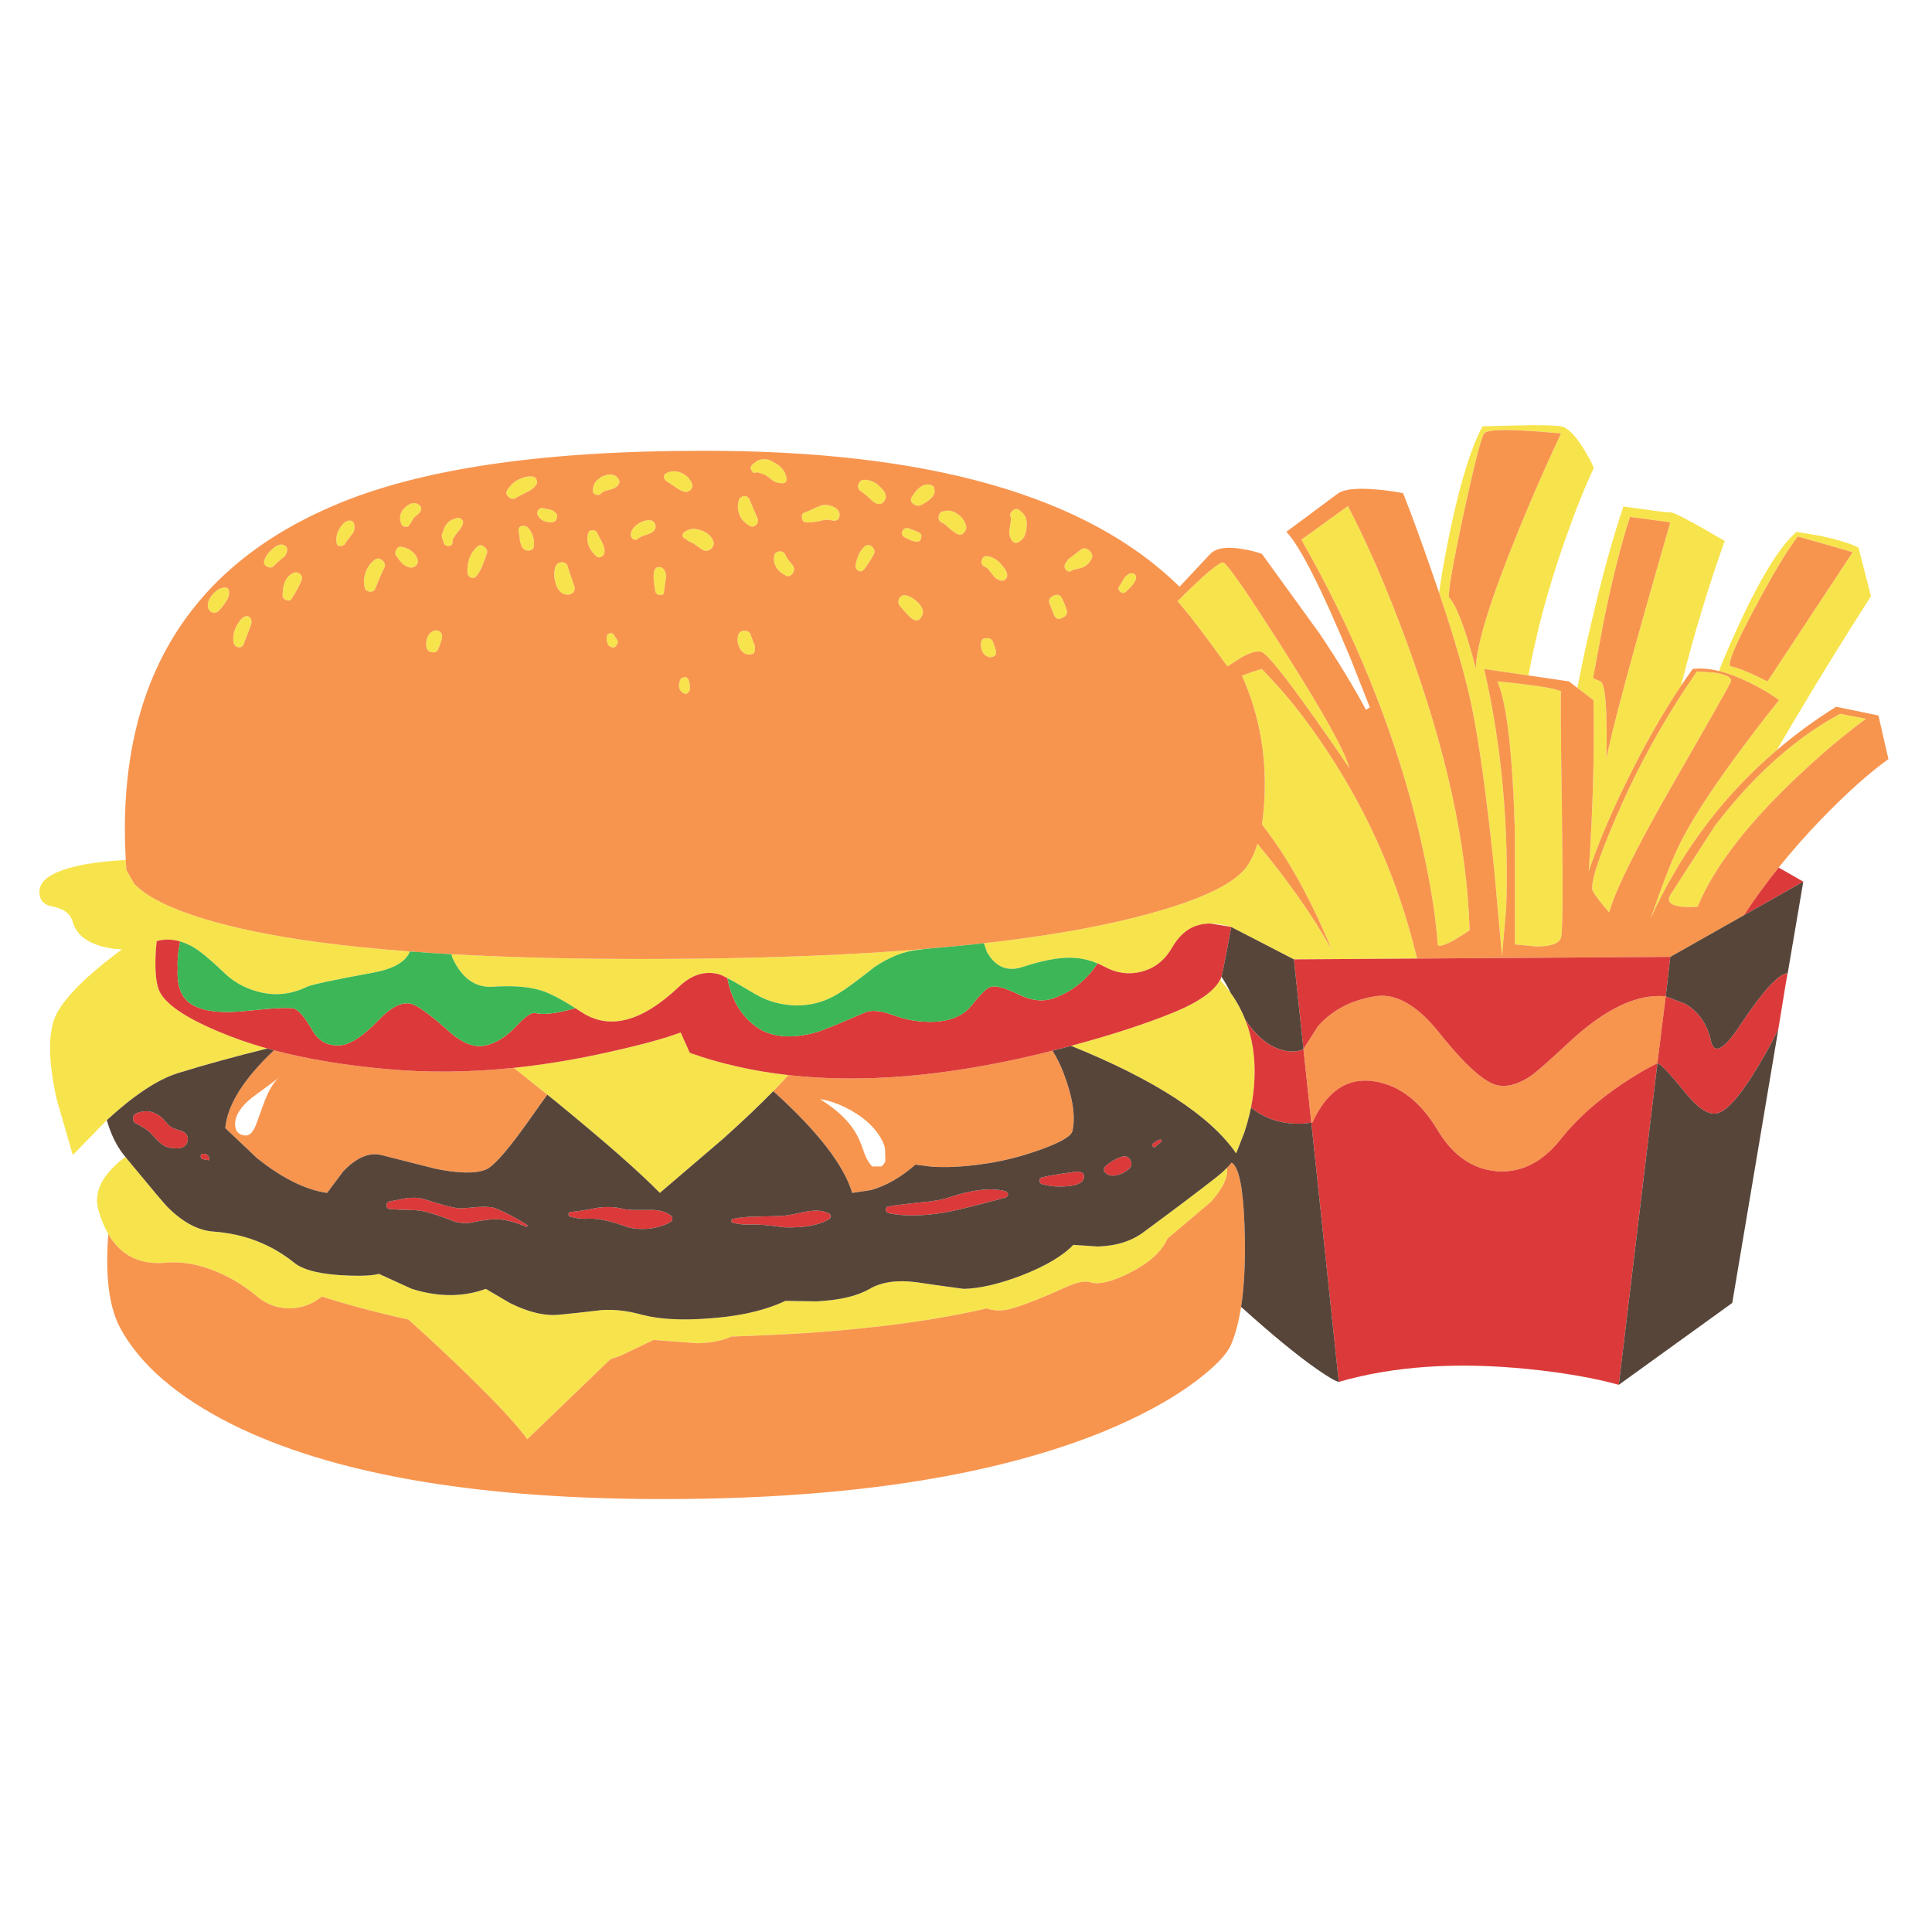 <?xml version="1.0" encoding="utf-8"?>
<!-- Generator: Adobe Illustrator 16.0.0, SVG Export Plug-In . SVG Version: 6.00 Build 0)  -->
<!DOCTYPE svg PUBLIC "-//W3C//DTD SVG 1.1//EN" "http://www.w3.org/Graphics/SVG/1.1/DTD/svg11.dtd">
<svg version="1.1" id="Layer_1" xmlns="http://www.w3.org/2000/svg" xmlns:xlink="http://www.w3.org/1999/xlink" x="0px" y="0px"
	 width="300px" height="300px" viewBox="0 0 300 300" enable-background="new 0 0 300 300" xml:space="preserve">
<g>
	<path fill-rule="evenodd" clip-rule="evenodd" fill="#F7E44D" d="M282.786,83.229c2.753,0.603,4.688,1.206,5.804,1.808l1.933,7.55
		c-3.657,5.677-7.462,11.827-11.414,18.449c-1.14,1.907-2.215,3.727-3.226,5.458c-7.88,6.714-14.14,14.852-18.777,24.413
		c-0.279,0.589-0.551,1.178-0.814,1.768c1.635-4.785,3.047-8.449,4.235-10.993c1.761-3.746,4.921-8.693,9.481-14.843
		c2.28-3.096,4.366-5.804,6.257-8.126c-1.288-0.945-2.815-1.849-4.582-2.711c-1.717-0.848-3.303-1.451-4.759-1.808l0.311-0.842
		c4.644-11.136,8.558-18.06,11.741-20.771L282.786,83.229z M287.687,85.745l-8.516-2.455c-1.767,2.322-4.067,6.171-6.903,11.546
		c-3.013,5.677-4.174,8.56-3.482,8.649c1.028,0.171,2.918,0.945,5.671,2.322L287.687,85.745z M255.432,79.099
		c2.321,0.343,3.633,0.494,3.934,0.452c0.515-0.042,3.329,1.441,8.445,4.448c-2.456,6.825-4.717,14.32-6.783,22.486
		c-2.906,4.332-5.785,9.417-8.636,15.255c-2.299,4.684-4.199,9.202-5.702,13.553c0.161-2.167,0.299-4.445,0.412-6.836
		c0.349-7.184,0.458-13.765,0.328-19.743l-2.495-1.905c0.644-3.417,1.41-6.976,2.3-10.678c1.589-6.794,3.202-12.622,4.838-17.483
		L255.432,79.099z M259.365,81.102l-6.256-0.842c-1.424,4.342-2.8,9.827-4.129,16.456l-1.613,8.578l1.161,0.514
		c0.773,0.39,1.075,4.413,0.903,12.069C250.206,113.617,253.517,101.359,259.365,81.102z M247.491,72.648
		c-1.459,3.096-3.027,7.054-4.705,11.874c-2.44,7.038-4.256,13.826-5.445,20.363l-6.881-1.01c2.712,11.869,3.852,24.277,3.42,37.227
		l-0.65,7.351l-1.219-13.544c-1.164-11.142-2.304-19.445-3.421-24.909c-0.96-4.697-2.671-10.686-5.131-17.966l0.488-3.257
		c1.932-10.882,4.017-18.408,6.256-22.579l5.228-0.133c3.698-0.083,6.021-0.039,6.966,0.133c0.986,0.171,2.126,1.288,3.42,3.35
		C246.502,70.622,247.06,71.656,247.491,72.648z M242.396,67.296c-2.363-0.218-4.449-0.369-6.257-0.452
		c-3.396-0.171-5.29-0.021-5.68,0.452c-0.432,0.556-1.485,4.661-3.163,12.317c-1.631,7.656-2.404,12.022-2.322,13.097
		c1.205,1.294,2.603,4.992,4.191,11.094c0.048-3.568,2.263-10.728,6.646-21.48C238.01,76.949,240.204,71.939,242.396,67.296z
		 M263.495,104.257l2.773,0.195c0.184,0.031,0.358,0.063,0.522,0.098c1.446,0.297,2.111,0.717,1.994,1.258
		c0,0.157-2.421,4.452-7.262,12.884c-0.442,0.769-0.905,1.572-1.387,2.41c-1.299,2.257-2.476,4.348-3.531,6.274
		c-0.082,0.148-0.163,0.296-0.244,0.443c-3.633,6.643-5.795,11.263-6.486,13.859c-1.116-1.247-1.952-2.322-2.508-3.226
		c-0.562-0.904,0.62-4.732,3.545-11.484c2.65-6.216,5.824-12.246,9.521-18.09C261.417,107.325,262.438,105.785,263.495,104.257z
		 M242.529,126.064c0.171,12.176,0.127,18.671-0.133,19.486c-0.261,0.945-1.53,1.417-3.811,1.417l-3.35-0.319v-17.289
		c-0.343-12.258-1.247-20.109-2.712-23.553c5.766,0.561,9.057,1.078,9.872,1.551C242.308,107.66,242.352,113.895,242.529,126.064z
		 M289.751,111.612c-3.355,2.452-6.968,5.506-10.837,9.163c-3.732,3.544-6.851,6.929-9.354,10.155
		c-2.691,3.466-4.672,6.748-5.941,9.845c-0.81,0.076-1.569,0.086-2.282,0.031c-0.121-0.008-0.241-0.018-0.358-0.031
		c-1.637-0.213-2.174-0.815-1.613-1.808l6.903-10.705c2.583-3.38,5.254-6.379,8.011-8.999c3.668-3.48,7.49-6.288,11.467-8.422
		L289.751,111.612z M218.399,99.613c6.15,16.689,9.417,31.635,9.801,44.838c-0.815,0.562-1.631,1.078-2.445,1.551
		c-1.678,0.904-2.517,1.096-2.517,0.576c-0.089-1.418-0.284-3.243-0.585-5.477c-0.645-4.3-1.548-8.817-2.712-13.549
		c-3.781-14.928-9.735-29.511-17.864-43.749l7.222-5.219C212.312,84.304,215.346,91.313,218.399,99.613z M189.946,87.358
		c0.603,0.13,3.783,4.732,9.543,13.806c5.979,9.417,9.334,15.46,10.066,18.13c-7.957-11.656-12.515-17.678-13.673-18.068
		c-0.732-0.212-1.831,0.109-3.296,0.966l-1.994,1.294c-3.485-4.862-6.067-8.238-7.745-10.128
		C186.978,89.228,189.343,87.228,189.946,87.358z M198.586,106.711c2.197,2.493,4.327,5.246,6.389,8.259
		c6.622,9.594,11.419,20.003,14.391,31.227c0.239,0.903,0.466,1.785,0.683,2.646l-19.132,0.128l-9.747-5.033
		c-1.195-0.342-2.267-0.518-3.213-0.527c-0.721-0.007-1.369,0.083-1.944,0.27c-1.378,0.373-2.577,1.305-3.598,2.796
		c-0.161,0.235-0.317,0.485-0.47,0.749c-0.584,1.013-1.297,1.831-2.141,2.455c-0.771,0.57-1.649,0.977-2.636,1.223
		c-1.932,0.472-3.802,0.215-5.609-0.771c-0.378-0.202-0.759-0.382-1.144-0.541c-1.408-0.585-2.855-0.877-4.342-0.877
		c-1.938,0-4.345,0.473-7.222,1.418c-2.41,0.815-4.283,0.042-5.618-2.322l-0.447-1.342c8.963-1.006,16.703-2.322,23.221-3.948
		c0.735-0.184,1.448-0.37,2.14-0.558c2.857-0.771,5.34-1.567,7.448-2.388c0.14-0.054,0.277-0.109,0.412-0.164
		c0.403-0.159,0.792-0.32,1.165-0.483c3.079-1.342,5.185-2.747,6.318-4.214c0.047-0.064,0.093-0.129,0.138-0.195
		c0.662-0.958,1.206-2.125,1.63-3.5c4.768,5.733,8.604,11.206,11.507,16.42c-0.971-2.406-2.105-4.904-3.403-7.497
		c-2.308-4.601-4.78-8.577-7.416-11.927c0.075-0.473,0.142-0.961,0.199-1.467c0.181-1.602,0.265-3.375,0.252-5.321
		c-0.024-2.218-0.217-4.392-0.575-6.522c-0.57-3.367-1.558-6.624-2.965-9.77c1.135-0.458,2.164-0.811,3.089-1.059L198.586,106.711z
		 M189.529,152.254c0.579,0.632,1.111,1.286,1.595,1.963c0.929,1.3,1.682,2.684,2.26,4.151c1.107,2.813,1.574,5.938,1.4,9.371
		c-0.068,1.406-0.244,2.817-0.527,4.236c-0.069,0.348-0.145,0.696-0.226,1.045c-0.221,0.928-0.487,1.858-0.798,2.792l-1.285,3.287
		c-4.027-5.851-12.569-11.418-25.627-16.704c6.389-1.721,11.691-3.448,15.911-5.184s6.699-3.584,7.438-5.547
		C189.623,151.872,189.575,152.068,189.529,152.254z M190.518,181.337c0.227,1.416-0.61,3.187-2.513,5.313l-6.708,5.671
		c-0.903,2.026-2.838,3.79-5.804,5.291c-2.794,1.424-4.859,1.92-6.194,1.488c-0.862-0.26-2.174,0.018-3.935,0.833
		c-3.096,1.424-5.742,2.479-7.939,3.163c-1.532,0.499-2.936,0.522-4.209,0.071c-7.378,1.729-16.295,2.976-26.752,3.739
		c-3.43,0.241-7.733,0.454-12.911,0.639c-1.231,0.607-2.971,0.953-5.219,1.036l-6.841-0.514c-3.485,1.678-5.314,2.537-5.485,2.578
		c-0.415,0.155-0.815,0.286-1.201,0.395c-0.241,0.232-0.484,0.467-0.731,0.705l-12.193,11.741c-1.395-1.913-3.837-4.608-7.329-8.086
		c-2.319-2.314-5.101-4.975-8.347-7.979l-2.813-2.53c-0.652-0.141-1.306-0.287-1.963-0.438c-4.117-0.954-7.944-1.997-11.48-3.128
		c-1.138,0.975-2.472,1.565-4.001,1.771c-2.28,0.261-4.303-0.342-6.07-1.807c-1.891-1.59-3.955-2.856-6.194-3.802
		c-2.794-1.164-5.417-1.637-7.869-1.418c-4.061,0.391-7.062-1.087-9.003-4.436c-0.102-0.174-0.2-0.353-0.297-0.536
		c-0.479-0.926-0.884-1.98-1.219-3.163c-0.685-2.322,0.154-4.623,2.517-6.903c0.534-0.512,1.086-0.974,1.657-1.387
		c0.25,0.304,0.492,0.598,0.727,0.882c3.404,4.125,5.342,6.423,5.813,6.895c2.363,2.362,4.729,3.633,7.098,3.81
		c4.814,0.343,9.03,1.977,12.645,4.9c1.239,0.964,3.396,1.57,6.473,1.821c0.224,0.018,0.453,0.034,0.687,0.049
		c1.09,0.068,2.062,0.1,2.915,0.093c1.27-0.012,2.277-0.107,3.022-0.288l5.095,2.322c0.504,0.158,1.005,0.297,1.502,0.416
		c3.559,0.858,6.886,0.72,9.982-0.416l3.739,2.197c2.924,1.459,5.506,2.062,7.745,1.808c1.808-0.171,3.979-0.407,6.513-0.709
		c1.979-0.13,4.043,0.106,6.194,0.709c2.711,0.727,6.238,0.919,10.581,0.576c1.961-0.142,3.782-0.38,5.463-0.713
		c2.373-0.475,4.466-1.141,6.278-1.999l4.838,0.071c3.568-0.172,6.321-0.818,8.259-1.94c1.849-1.075,4.28-1.418,7.293-1.028
		c1.674,0.26,4.094,0.601,7.262,1.023c0.007,0.002,0.015,0.004,0.022,0.005c2.452-0.042,5.441-0.73,8.968-2.065
		c3.745-1.459,6.436-3.048,8.072-4.767l3.802,0.257c2.924-0.089,5.334-0.862,7.23-2.322c4.903-3.615,8.667-6.454,11.289-8.516
		C189.539,182.274,190.052,181.814,190.518,181.337z M112.958,151.882c-0.617-0.326-1.042-0.522-1.276-0.589
		c-2.191-0.603-4.277,0.041-6.256,1.932c-5.718,5.423-10.728,6.758-15.029,4.005c-0.361-0.239-0.713-0.467-1.055-0.682
		c-2.172-1.382-3.929-2.294-5.272-2.738c-1.145-0.357-2.495-0.571-4.049-0.643c-1.067-0.048-2.231-0.029-3.492,0.058
		c-2.158,0.136-3.922-0.774-5.29-2.734c-0.351-0.503-0.676-1.075-0.975-1.715l-0.177-0.607c4.558,0.256,9.407,0.446,14.546,0.567
		c4.748,0.115,9.744,0.173,14.989,0.173c5.987,0,11.712-0.066,17.173-0.2c9.746-0.238,18.656-0.688,26.73-1.351
		c-0.246,0.057-0.516,0.098-0.811,0.124c-2.233,0.177-4.555,1.081-6.965,2.711c-1.36,1.084-2.542,1.99-3.545,2.716
		c-0.358,0.259-0.694,0.495-1.005,0.709c-0.444,0.301-0.841,0.557-1.192,0.767c-1.204,0.725-2.476,1.224-3.815,1.497
		c-0.81,0.165-1.644,0.248-2.503,0.248c-2.322-0.041-4.451-0.623-6.389-1.745C115.378,153.229,113.931,152.395,112.958,151.882z
		 M106.782,107.615c-0.13,0.13-0.322,0.15-0.576,0.062c-0.732-0.384-0.948-1.028-0.647-1.932c0.083-0.343,0.319-0.538,0.709-0.585
		c0.343-0.042,0.579,0.133,0.709,0.523C107.237,106.711,107.172,107.355,106.782,107.615z M86.33,87.81
		c0.171-0.301,0.452-0.473,0.842-0.514c0.431,0,0.732,0.151,0.904,0.452l1.161,3.482c0.041,0.431-0.13,0.753-0.514,0.966
		c-0.349,0.171-0.715,0.192-1.099,0.062c-0.691-0.254-1.164-0.898-1.418-1.932C85.987,89.334,86.029,88.495,86.33,87.81z
		 M66.206,100.393c-0.089-0.52-0.024-1.016,0.195-1.489c0.254-0.561,0.617-0.883,1.09-0.966c0.26-0.088,0.52-0.047,0.78,0.124
		c0.213,0.13,0.34,0.346,0.381,0.647c0,0.26-0.062,0.582-0.186,0.966c-0.177,0.479-0.287,0.78-0.328,0.904
		c-0.171,0.562-0.514,0.798-1.028,0.709C66.59,101.247,66.289,100.948,66.206,100.393z M64.717,87.677
		c-0.213,0.26-0.47,0.411-0.771,0.452c-0.815,0.047-1.613-0.555-2.393-1.808c-0.212-0.254-0.233-0.555-0.062-0.904
		c0.171-0.384,0.431-0.555,0.78-0.514c0.514,0.047,1.028,0.242,1.542,0.585c0.52,0.384,0.865,0.836,1.037,1.356
		C64.933,87.146,64.889,87.423,64.717,87.677z M73.109,89.68c-0.301-0.13-0.476-0.366-0.523-0.709
		c-0.083-1.766,0.435-3.143,1.551-4.129c0.343-0.26,0.688-0.239,1.037,0.062c0.384,0.26,0.534,0.582,0.452,0.966
		c-0.047,0.218-0.284,0.865-0.709,1.94c-0.26,0.685-0.584,1.244-0.975,1.675C73.729,89.745,73.452,89.81,73.109,89.68z
		 M68.59,83.167c0.088-0.39,0.218-0.777,0.39-1.161c0.343-0.821,0.987-1.338,1.932-1.551c0.302-0.088,0.562-0.023,0.78,0.195
		c0.213,0.171,0.275,0.408,0.187,0.709c-0.125,0.384-0.467,0.901-1.028,1.551c-0.39,0.514-0.584,0.901-0.584,1.161
		c0.047,0.426-0.124,0.662-0.514,0.709c-0.384,0.042-0.665-0.109-0.842-0.452C68.696,83.678,68.59,83.291,68.59,83.167z
		 M64.265,80.393l-0.576,0.966c-0.13,0.301-0.366,0.452-0.709,0.452c-0.39-0.047-0.626-0.242-0.709-0.585
		c-0.301-0.856-0.15-1.61,0.452-2.26c0.727-0.727,1.391-0.983,1.994-0.771c0.26,0.089,0.455,0.239,0.585,0.452
		c0.13,0.212,0.13,0.449,0,0.709c-0.089,0.212-0.26,0.408-0.514,0.585C64.528,80.154,64.354,80.305,64.265,80.393z M83.495,80.003
		c-0.13-0.26-0.109-0.517,0.062-0.771c0.171-0.26,0.407-0.37,0.709-0.328c0.26,0.089,0.605,0.154,1.037,0.195
		c0.384,0.089,0.685,0.24,0.904,0.452c0.301,0.26,0.387,0.582,0.257,0.966c-0.13,0.39-0.411,0.585-0.842,0.585
		C84.587,81.102,83.878,80.736,83.495,80.003z M80.526,82.387c-0.042-0.384,0.13-0.62,0.514-0.709
		c0.39-0.083,0.711,0.003,0.966,0.257c0.691,0.821,0.992,1.769,0.904,2.844c-0.042,0.426-0.298,0.662-0.771,0.709
		c-0.39,0.042-0.712-0.088-0.966-0.39c-0.219-0.301-0.369-0.732-0.452-1.294C80.68,83.503,80.615,83.031,80.526,82.387z
		 M82.724,74.004c0.295,0.042,0.508,0.233,0.638,0.576c0.089,0.349,0.024,0.629-0.195,0.842c-0.295,0.39-0.768,0.732-1.418,1.028
		c-0.727,0.39-1.264,0.67-1.613,0.842c-0.384,0.26-0.771,0.219-1.161-0.124c-0.384-0.301-0.449-0.667-0.195-1.099
		c0.431-0.691,1.013-1.229,1.746-1.613C81.341,74.066,82.074,73.916,82.724,74.004z M115.174,101.102
		c-0.561-0.691-0.756-1.465-0.585-2.322c0.089-0.52,0.411-0.8,0.966-0.842c0.562,0,0.907,0.236,1.037,0.709l0.452,1.223
		c0.201,0.368,0.249,0.698,0.142,0.988c0.035-0.078,0.053-0.062,0.053,0.049l-0.071,0.257c-0.083,0.26-0.209,0.39-0.381,0.39
		c-0.089,0.041-0.219,0.062-0.39,0.062h-0.133C115.88,101.657,115.517,101.486,115.174,101.102z M94.722,98.329
		c0.384-0.047,0.621,0.103,0.709,0.452l0.319,0.452c0.219,0.254,0.239,0.532,0.062,0.833l-0.062,0.062
		c-0.041,0.177-0.168,0.307-0.381,0.39c-0.177,0.042-0.352,0.021-0.523-0.062c-0.431-0.171-0.647-0.644-0.647-1.417
		C94.199,98.647,94.373,98.411,94.722,98.329z M103.433,89.742c-0.047,0.089-0.157,0.801-0.328,2.136
		c-0.041,0.425-0.257,0.597-0.647,0.514c-0.425-0.047-0.662-0.263-0.708-0.647c-0.514-2.665-0.254-3.89,0.78-3.678
		C103.131,88.197,103.433,88.755,103.433,89.742z M101.368,82.582c-0.218,0.171-0.605,0.342-1.161,0.514
		c-0.562,0.171-0.948,0.366-1.161,0.585c-0.26,0.171-0.52,0.171-0.78,0c-0.26-0.219-0.366-0.476-0.319-0.771
		c0.083-0.561,0.425-1.058,1.028-1.489s1.205-0.646,1.808-0.646c0.514,0,0.836,0.236,0.966,0.708
		C101.879,81.914,101.752,82.281,101.368,82.582z M92.01,82.325c0.384,0,0.641,0.171,0.771,0.514
		c0.301,0.603,0.538,1.055,0.709,1.356c0.26,0.52,0.39,0.992,0.39,1.417c0,0.39-0.171,0.67-0.514,0.842
		c-0.301,0.171-0.603,0.106-0.904-0.195c-1.075-1.075-1.462-2.192-1.161-3.35C91.384,82.52,91.62,82.325,92.01,82.325z
		 M93.366,74.066c0.472-0.26,0.945-0.39,1.417-0.39c0.562,0.047,0.969,0.263,1.223,0.647c0.218,0.26,0.242,0.541,0.071,0.842
		c-0.26,0.473-0.842,0.794-1.746,0.966c-0.301,0.042-0.624,0.192-0.966,0.452c-0.219,0.301-0.52,0.367-0.904,0.195
		c-0.342-0.13-0.472-0.387-0.39-0.771v-0.133l0.062-0.319c0.13-0.301,0.195-0.476,0.195-0.523
		C92.459,74.778,92.805,74.456,93.366,74.066z M115.555,77.035c0.39-0.042,0.671,0.154,0.842,0.585l1.161,2.703
		c0.212,0.431,0.192,0.797-0.062,1.099c-0.39,0.39-0.777,0.455-1.161,0.195c-0.821-0.514-1.338-1.117-1.551-1.808
		c-0.26-0.685-0.28-1.394-0.062-2.126C114.852,77.292,115.129,77.076,115.555,77.035z M107.429,75.032
		c0.171,0.349,0.106,0.694-0.195,1.037c-0.343,0.301-0.685,0.387-1.028,0.257c-0.39-0.088-0.842-0.325-1.356-0.709
		c-0.603-0.39-1.054-0.691-1.355-0.904c-0.219-0.13-0.349-0.325-0.39-0.585c-0.041-0.301,0.068-0.514,0.328-0.638
		c0.727-0.39,1.5-0.414,2.322-0.071C106.528,73.721,107.086,74.258,107.429,75.032z M106.392,82.52
		c0.219-0.13,0.349-0.195,0.39-0.195c0.041-0.041,0.257-0.106,0.646-0.195c0.343-0.042,0.73,0.003,1.161,0.133
		c1.075,0.301,1.784,0.86,2.126,1.675c0.219,0.473,0.112,0.904-0.319,1.294c-0.431,0.343-0.883,0.384-1.356,0.124l-1.355-0.966
		L106.844,84c-0.213-0.212-0.384-0.339-0.514-0.381c-0.254-0.088-0.36-0.284-0.319-0.585
		C106.052,82.774,106.18,82.603,106.392,82.52z M139.817,94.199c-0.343-0.39-0.408-0.801-0.195-1.232
		c0.213-0.431,0.579-0.603,1.099-0.514c0.685,0.171,1.329,0.579,1.932,1.223c0.691,0.774,0.842,1.462,0.452,2.064
		c-0.384,0.733-0.963,0.777-1.737,0.133C141.321,95.874,140.804,95.315,139.817,94.199z M122.006,86.259
		c0.088,0.219,0.263,0.499,0.523,0.842c0.384,0.431,0.597,0.688,0.638,0.771c0.219,0.431,0.177,0.839-0.124,1.223
		c-0.342,0.432-0.729,0.497-1.161,0.195c-1.294-0.686-1.852-1.675-1.675-2.969c0.083-0.425,0.36-0.662,0.833-0.709
		C121.513,85.612,121.834,85.828,122.006,86.259z M133.233,88.581c-0.301-0.171-0.429-0.449-0.381-0.833
		c0.254-1.376,0.727-2.345,1.418-2.907c0.384-0.301,0.771-0.28,1.161,0.062c0.384,0.39,0.47,0.777,0.257,1.161
		c-0.514,0.945-1.031,1.743-1.551,2.393C133.877,88.758,133.576,88.8,133.233,88.581z M122.139,74.261
		c0.089,0.561-0.192,0.818-0.842,0.771c-0.555-0.041-1.007-0.192-1.356-0.452c-0.603-0.514-1.075-0.836-1.417-0.966l-1.099-0.319
		l0.071,0.062c-0.301,0.171-0.562,0.085-0.78-0.257c-0.213-0.342-0.189-0.644,0.071-0.904c0.514-0.514,0.986-0.794,1.418-0.842
		c0.603-0.13,1.181-0.021,1.736,0.328C121.235,72.285,121.967,73.145,122.139,74.261z M125.107,81.102
		c-0.39-0.047-0.585-0.307-0.585-0.78c-0.042-0.431,0.133-0.688,0.523-0.771c0.254-0.089,0.747-0.304,1.479-0.647
		c0.603-0.301,1.096-0.473,1.48-0.514c0.65,0,1.211,0.15,1.684,0.452c0.556,0.343,0.771,0.815,0.647,1.418
		c-0.088,0.431-0.414,0.626-0.975,0.585c-0.603-0.13-1.01-0.174-1.223-0.133C126.803,81.055,125.792,81.185,125.107,81.102z
		 M145.107,76.131c0.13,0.732-0.538,1.486-2.003,2.26c-0.431,0.212-0.859,0.168-1.285-0.133c-0.431-0.342-0.496-0.729-0.195-1.161
		c0.904-1.459,1.849-2.062,2.835-1.808C144.933,75.377,145.149,75.658,145.107,76.131z M140.464,83.424
		c-0.431-0.26-0.541-0.582-0.328-0.966c0.219-0.432,0.564-0.562,1.037-0.39c0.856,0.301,1.415,0.538,1.675,0.709
		c0.213,0.13,0.278,0.366,0.195,0.709C142.954,84.348,142.095,84.328,140.464,83.424z M136.53,75.484
		c0.986,0.863,1.264,1.616,0.833,2.26c-0.432,0.644-1.034,0.688-1.808,0.133c-0.856-0.821-1.436-1.317-1.737-1.489
		c-0.52-0.301-0.694-0.709-0.522-1.223c0.218-0.52,0.608-0.736,1.169-0.647C135.322,74.606,136.01,74.929,136.53,75.484z
		 M163.557,92.516c0.603-0.301,1.055-0.171,1.355,0.39c0.302,0.644,0.538,1.226,0.709,1.746c0.213,0.556-0.003,0.984-0.646,1.285
		c-0.603,0.301-1.031,0.174-1.285-0.381l-0.709-1.808C162.762,93.186,162.954,92.775,163.557,92.516z M167.748,85.417
		c0.432-0.384,0.904-0.36,1.418,0.071c0.479,0.473,0.567,0.945,0.266,1.418c-0.39,0.685-0.928,1.117-1.612,1.294l-0.709,0.186
		c-0.302,0.047-0.518,0.112-0.647,0.195c-0.349,0.26-0.673,0.219-0.975-0.124c-0.254-0.349-0.254-0.694,0-1.037l0.39-0.576
		L167.748,85.417z M173.88,90.903c0.172-0.213,0.388-0.576,0.647-1.09c0.301-0.432,0.644-0.691,1.027-0.78
		c0.26-0.041,0.476,0.003,0.647,0.133c0.171,0.171,0.236,0.387,0.194,0.647c-0.088,0.514-0.584,1.178-1.488,1.994
		c-0.302,0.342-0.623,0.366-0.966,0.071C173.6,91.576,173.579,91.251,173.88,90.903z M152.329,99.808
		c0.048-0.472,0.328-0.708,0.842-0.708c0.562-0.042,0.904,0.174,1.028,0.646c0.301,0.644,0.452,1.137,0.452,1.48
		c0.047,0.343-0.08,0.579-0.382,0.709c-0.218,0.13-0.478,0.154-0.779,0.071C152.634,101.705,152.247,100.972,152.329,99.808z
		 M152.462,86.906c0.172-0.473,0.515-0.644,1.028-0.514c0.821,0.171,1.533,0.644,2.136,1.418c0.815,0.945,0.986,1.654,0.514,2.126
		c-0.343,0.39-0.9,0.305-1.675-0.257c-0.39-0.514-0.671-0.88-0.842-1.099c-0.171-0.254-0.407-0.446-0.709-0.576
		C152.441,87.787,152.291,87.42,152.462,86.906z M159.428,81.421c0,0.514-0.065,0.987-0.195,1.418
		c-0.13,0.52-0.432,0.931-0.904,1.231c-0.603,0.426-1.075,0.251-1.417-0.522c-0.131-0.254-0.195-0.597-0.195-1.028l0.257-1.675
		v-0.523l-0.062-0.062c-0.131-0.39-0.021-0.712,0.327-0.966c0.302-0.301,0.624-0.346,0.966-0.133
		C159.061,79.723,159.469,80.476,159.428,81.421z M150.008,81.616c0.088,0.342,0.003,0.685-0.257,1.028
		c-0.26,0.349-0.582,0.458-0.966,0.328c-0.342-0.13-0.815-0.452-1.417-0.966c-0.431-0.431-0.798-0.712-1.099-0.842
		c-0.39-0.171-0.561-0.473-0.514-0.904c0.041-0.473,0.254-0.753,0.638-0.842c0.733-0.254,1.465-0.145,2.198,0.328
		S149.795,80.842,150.008,81.616z M105.696,160.322l1.414,3.164c4.769,1.69,9.877,2.843,15.326,3.455
		c-0.73,0.8-1.517,1.63-2.361,2.49c-2.208,2.252-4.811,4.722-7.807,7.408l-9.81,8.392c-3.095-3.184-8.536-7.96-16.322-14.329
		l-6.354-5.09c4.239-0.441,8.572-1.131,13-2.069C98.664,162.49,102.969,161.35,105.696,160.322z M58.913,89.813l-0.647,1.612
		c-0.171,0.343-0.449,0.494-0.833,0.452c-0.431-0.047-0.691-0.242-0.78-0.585c-0.212-0.774-0.168-1.592,0.133-2.455
		c0.301-0.815,0.774-1.459,1.418-1.932c0.343-0.26,0.709-0.239,1.099,0.062c0.384,0.26,0.535,0.605,0.452,1.037
		C59.365,88.779,59.084,89.381,58.913,89.813z M36.653,97.354c0.562-1.116,1.12-1.675,1.675-1.675c0.26,0,0.455,0.106,0.585,0.319
		c0.171,0.349,0.192,0.694,0.062,1.037c-0.171,0.473-0.298,0.815-0.381,1.028l-0.708,1.808c-0.13,0.472-0.411,0.688-0.842,0.646
		c-0.432-0.083-0.691-0.339-0.78-0.771C36.139,98.925,36.27,98.127,36.653,97.354z M34.979,91.23c0.26,0,0.431,0.106,0.514,0.319
		c0.171,0.562,0.065,1.144-0.319,1.746c-0.431,0.685-0.818,1.178-1.161,1.479c-0.301,0.343-0.647,0.452-1.037,0.328
		c-0.384-0.13-0.621-0.431-0.709-0.904c-0.042-0.774,0.304-1.506,1.037-2.198C33.818,91.487,34.376,91.23,34.979,91.23z
		 M42.59,87.81c-0.301,0.343-0.667,0.408-1.099,0.195c-0.431-0.218-0.582-0.543-0.452-0.975c0.219-0.685,0.671-1.309,1.356-1.87
		c0.732-0.603,1.335-0.753,1.808-0.452c0.301,0.13,0.431,0.411,0.39,0.842c-0.089,0.39-0.239,0.691-0.452,0.904
		C43.409,87.016,42.892,87.467,42.59,87.81z M45.426,89.033c0.348-0.212,0.694-0.212,1.037,0c0.384,0.26,0.514,0.582,0.39,0.966
		c-0.177,0.603-0.694,1.592-1.551,2.968c-0.219,0.301-0.52,0.366-0.904,0.195c-0.342-0.13-0.514-0.366-0.514-0.708
		C43.884,90.693,44.398,89.553,45.426,89.033z M54.465,80.845c0.342,0.041,0.535,0.319,0.576,0.833
		c0.042,0.432-0.023,0.777-0.195,1.037l-1.161,1.542c-0.083,0.301-0.319,0.476-0.709,0.522c-0.384,0.083-0.621-0.068-0.709-0.452
		c-0.13-0.774,0.021-1.527,0.452-2.26C53.28,81.164,53.862,80.756,54.465,80.845z M19.622,135.103l1.223,2.127
		c1.678,1.76,4.605,3.353,8.782,4.776c0.664,0.229,1.352,0.452,2.064,0.669c4.805,1.467,10.733,2.675,17.785,3.624
		c4.306,0.579,9.03,1.062,14.174,1.449c-0.49,1.244-1.741,2.182-3.753,2.813c-0.044,0.014-0.089,0.027-0.133,0.04
		c-0.552,0.167-1.157,0.312-1.816,0.435c-6.108,1.116-9.529,1.846-10.262,2.188c-2.582,1.246-5.184,1.482-7.807,0.709
		c-2.021-0.556-3.763-1.565-5.228-3.031c-2.021-1.932-3.589-3.223-4.706-3.873c-0.67-0.372-1.326-0.652-1.967-0.842
		c-1.271-0.374-2.487-0.391-3.646-0.049c-0.044,0.435-0.087,0.883-0.128,1.343c-0.171,2.883-0.021,4.947,0.452,6.194
		c0.815,2.067,3.869,4.218,9.163,6.451c2.356,1.011,4.921,1.906,7.696,2.685c-4.913,1.201-9.564,2.48-13.952,3.837
		c-3.102,0.986-6.737,3.394-10.908,7.222l-5.352,5.485l-2.517-8.711c-1.377-6.279-1.356-10.73,0.062-13.354
		c1.465-2.623,4.54-5.698,9.225-9.225c0.289-0.225,0.576-0.445,0.859-0.66c-0.935-0.008-1.886-0.133-2.854-0.377
		c-2.67-0.685-4.262-1.973-4.776-3.863c-0.343-1.252-1.376-2.05-3.102-2.393c-1.5-0.254-2.189-1.114-2.065-2.579
		c0.177-1.767,2.458-3.078,6.841-3.935c2.227-0.388,4.409-0.624,6.548-0.709C19.552,134.067,19.585,134.583,19.622,135.103z"/>
	<path fill-rule="evenodd" clip-rule="evenodd" fill="#F7954F" d="M287.687,85.745l-13.23,20.063
		c-2.753-1.376-4.643-2.15-5.671-2.322c-0.691-0.089,0.47-2.972,3.482-8.649c2.836-5.375,5.137-9.225,6.903-11.546L287.687,85.745z
		 M259.365,81.102c-5.849,20.257-9.159,32.515-9.934,36.774c0.172-7.656-0.13-11.679-0.903-12.069l-1.161-0.514l1.613-8.578
		c1.329-6.628,2.705-12.114,4.129-16.456L259.365,81.102z M242.396,67.296c-2.192,4.644-4.387,9.653-6.584,15.029
		c-4.384,10.752-6.599,17.912-6.646,21.48c-1.589-6.103-2.986-9.8-4.191-11.094c-0.082-1.075,0.691-5.441,2.322-13.097
		c1.678-7.656,2.731-11.762,3.163-12.317c0.39-0.473,2.283-0.623,5.68-0.452C237.947,66.927,240.033,67.078,242.396,67.296z
		 M263.495,104.257c-1.058,1.528-2.078,3.068-3.062,4.621c-3.697,5.845-6.871,11.875-9.521,18.09
		c-2.925,6.752-4.106,10.581-3.545,11.484c0.556,0.904,1.392,1.979,2.508,3.226c0.691-2.597,2.854-7.217,6.486-13.859
		c0.081-0.146,0.162-0.294,0.244-0.443c1.056-1.926,2.232-4.017,3.531-6.274c0.481-0.838,0.944-1.642,1.387-2.41
		c4.841-8.433,7.262-12.728,7.262-12.884c0.117-0.542-0.548-0.961-1.994-1.258c-0.164-0.035-0.339-0.067-0.522-0.098
		L263.495,104.257z M262.848,103.875c1.222-0.152,2.58-0.046,4.076,0.319c1.456,0.356,3.042,0.959,4.759,1.808
		c1.767,0.862,3.294,1.766,4.582,2.711c-1.891,2.322-3.977,5.03-6.257,8.126c-4.561,6.15-7.721,11.097-9.481,14.843
		c-1.188,2.543-2.601,6.208-4.235,10.993c0.264-0.59,0.535-1.179,0.814-1.768c4.638-9.561,10.897-17.699,18.777-24.413
		c2.861-2.439,5.937-4.689,9.225-6.752l6.575,1.356l1.551,6.779c-3.013,2.15-6.475,5.246-10.386,9.287
		c-2.375,2.454-4.596,4.971-6.663,7.55c-1.931,2.412-3.727,4.878-5.388,7.399v0.004l-11.432,6.464l-39.317,0.262
		c-0.217-0.86-0.443-1.742-0.683-2.646c-2.972-11.224-7.769-21.633-14.391-31.227c-2.062-3.013-4.191-5.766-6.389-8.259
		l-2.641-2.836c-0.925,0.249-1.954,0.602-3.089,1.059c1.407,3.146,2.395,6.403,2.965,9.77c0.358,2.13,0.551,4.304,0.575,6.522
		c0.013,1.946-0.071,3.719-0.252,5.321c-0.058,0.505-0.124,0.994-0.199,1.467c2.636,3.351,5.108,7.326,7.416,11.927
		c1.298,2.592,2.433,5.091,3.403,7.497c-2.903-5.214-6.739-10.687-11.507-16.42c-0.424,1.375-0.968,2.542-1.63,3.5
		c-0.045,0.066-0.091,0.131-0.138,0.195c-1.134,1.467-3.239,2.872-6.318,4.214c-0.373,0.163-0.762,0.324-1.165,0.483
		c-0.135,0.055-0.272,0.11-0.412,0.164c-2.108,0.821-4.591,1.617-7.448,2.388c-0.691,0.188-1.404,0.374-2.14,0.558
		c-6.518,1.626-14.258,2.942-23.221,3.948c-2.955,0.331-6.042,0.628-9.26,0.891c-8.075,0.663-16.985,1.113-26.73,1.351
		c-5.461,0.133-11.186,0.2-17.173,0.2c-5.245,0-10.241-0.058-14.989-0.173c-5.139-0.122-9.988-0.311-14.546-0.567
		c-2.215-0.125-4.36-0.265-6.438-0.421c-5.144-0.387-9.868-0.87-14.174-1.449c-7.052-0.949-12.98-2.157-17.785-3.624
		c-0.712-0.217-1.401-0.44-2.064-0.669c-4.177-1.423-7.104-3.016-8.782-4.776l-1.223-2.127c-0.037-0.52-0.07-1.036-0.098-1.551
		c-1.474-26.942,9.333-45.309,32.424-55.1c13.203-5.636,32.214-8.454,57.031-8.454c35.108-0.07,59.836,6.966,74.183,21.108
		l4.781-5.104c0.903-0.904,2.517-1.161,4.838-0.771c1.164,0.171,2.219,0.428,3.164,0.771l8.967,12.388
		c2.919,4.357,5.317,8.3,7.196,11.83l0.598-0.394l-3.018-7.634c-4.519-10.882-7.833-17.418-9.942-19.61l8.073-6
		c0.986-0.644,2.963-0.835,5.928-0.576c1.466,0.124,2.842,0.316,4.13,0.576c1.335,3.397,2.776,7.332,4.324,11.804
		c0.438,1.249,0.857,2.464,1.258,3.646c2.46,7.28,4.171,13.269,5.131,17.966c1.117,5.464,2.257,13.768,3.421,24.909l1.219,13.544
		l0.65-7.351c0.432-12.949-0.708-25.358-3.42-37.227l13.159,1.932l3.811,2.906c0.13,5.979,0.021,12.56-0.328,19.743
		c-0.113,2.391-0.251,4.67-0.412,6.836c1.503-4.352,3.403-8.87,5.702-13.553c2.851-5.838,5.729-10.923,8.636-15.255
		C261.634,105.583,262.24,104.712,262.848,103.875z M190.518,181.337c0.258-0.264,0.501-0.534,0.73-0.811
		c0.137,0.079,0.267,0.197,0.391,0.354c0.994,1.259,1.547,5.03,1.656,11.315c0.074,4.172-0.12,7.749-0.58,10.731
		c-0.356,2.305-0.871,4.254-1.546,5.849c-0.645,1.507-2.407,3.355-5.29,5.547c-3.911,2.966-8.88,5.675-14.905,8.126
		c-17.504,7.013-40.665,10.453-69.482,10.323c-28.344-0.13-50.173-3.999-65.485-11.608c-8.471-4.259-14.255-9.248-17.351-14.967
		c-1.046-1.952-1.685-4.502-1.914-7.647c-0.15-2.051-0.126-4.356,0.071-6.916c1.941,3.349,4.942,4.826,9.003,4.436
		c2.452-0.219,5.075,0.254,7.869,1.418c2.239,0.945,4.303,2.212,6.194,3.802c1.767,1.465,3.79,2.067,6.07,1.807
		c1.529-0.206,2.863-0.797,4.001-1.771c3.536,1.131,7.363,2.174,11.48,3.128c0.657,0.151,1.311,0.298,1.963,0.438l2.813,2.53
		c3.246,3.005,6.028,5.665,8.347,7.979c3.491,3.478,5.934,6.173,7.329,8.086l12.193-11.741c0.247-0.238,0.491-0.473,0.731-0.705
		c0.386-0.108,0.786-0.239,1.201-0.395c0.171-0.041,2-0.9,5.485-2.578l6.841,0.514c2.248-0.083,3.988-0.429,5.219-1.036
		c5.178-0.185,9.481-0.397,12.911-0.639c10.457-0.764,19.375-2.01,26.752-3.739c1.273,0.451,2.677,0.428,4.209-0.071
		c2.197-0.685,4.844-1.739,7.939-3.163c1.761-0.815,3.072-1.093,3.935-0.833c1.335,0.432,3.4-0.064,6.194-1.488
		c2.966-1.501,4.9-3.265,5.804-5.291l6.708-5.671C189.907,184.523,190.744,182.753,190.518,181.337z M189.946,87.358
		c-0.604-0.13-2.969,1.87-7.099,6c1.678,1.89,4.26,5.267,7.745,10.128l1.994-1.294c1.465-0.856,2.563-1.178,3.296-0.966
		c1.158,0.39,5.716,6.413,13.673,18.068c-0.732-2.67-4.088-8.714-10.066-18.13C193.729,92.09,190.549,87.488,189.946,87.358z
		 M218.399,99.613c-3.054-8.3-6.088-15.31-9.101-21.028l-7.222,5.219c8.129,14.237,14.083,28.82,17.864,43.749
		c1.164,4.732,2.067,9.249,2.712,13.549c0.301,2.233,0.496,4.059,0.585,5.477c0,0.52,0.839,0.328,2.517-0.576
		c0.814-0.473,1.63-0.989,2.445-1.551C227.816,131.249,224.55,116.302,218.399,99.613z M289.751,111.612l-4.005-0.771
		c-3.977,2.134-7.799,4.942-11.467,8.422c-2.757,2.62-5.428,5.619-8.011,8.999l-6.903,10.705c-0.561,0.992-0.023,1.595,1.613,1.808
		c0.117,0.013,0.237,0.023,0.358,0.031c0.713,0.055,1.473,0.045,2.282-0.031c1.27-3.097,3.25-6.379,5.941-9.845
		c2.503-3.226,5.621-6.61,9.354-10.155C282.783,117.118,286.396,114.063,289.751,111.612z M242.529,126.064
		c-0.178-12.169-0.222-18.405-0.133-18.706c-0.815-0.473-4.106-0.99-9.872-1.551c1.465,3.444,2.369,11.295,2.712,23.553v17.289
		l3.35,0.319c2.28,0,3.55-0.473,3.811-1.417C242.656,144.735,242.7,138.24,242.529,126.064z M150.008,81.616
		c-0.213-0.774-0.686-1.397-1.418-1.87s-1.465-0.582-2.198-0.328c-0.384,0.088-0.597,0.369-0.638,0.842
		c-0.047,0.431,0.124,0.732,0.514,0.904c0.301,0.13,0.668,0.411,1.099,0.842c0.603,0.514,1.075,0.836,1.417,0.966
		c0.384,0.13,0.706,0.021,0.966-0.328C150.011,82.301,150.096,81.958,150.008,81.616z M159.428,81.421
		c0.041-0.945-0.367-1.698-1.224-2.259c-0.342-0.213-0.664-0.168-0.966,0.133c-0.349,0.254-0.458,0.576-0.327,0.966l0.062,0.062
		v0.523l-0.257,1.675c0,0.431,0.064,0.774,0.195,1.028c0.342,0.774,0.814,0.948,1.417,0.522c0.473-0.301,0.774-0.711,0.904-1.231
		C159.362,82.408,159.428,81.935,159.428,81.421z M152.462,86.906c-0.171,0.514-0.021,0.88,0.452,1.099
		c0.302,0.13,0.538,0.322,0.709,0.576c0.171,0.219,0.452,0.585,0.842,1.099c0.774,0.562,1.332,0.647,1.675,0.257
		c0.473-0.472,0.302-1.181-0.514-2.126c-0.603-0.774-1.314-1.247-2.136-1.418C152.977,86.262,152.634,86.434,152.462,86.906z
		 M152.329,99.808c-0.082,1.164,0.305,1.896,1.161,2.198c0.302,0.083,0.562,0.059,0.779-0.071c0.302-0.13,0.429-0.366,0.382-0.709
		c0-0.343-0.151-0.836-0.452-1.48c-0.124-0.472-0.467-0.688-1.028-0.646C152.657,99.1,152.377,99.336,152.329,99.808z
		 M173.88,90.903c-0.301,0.348-0.28,0.673,0.063,0.975c0.343,0.295,0.664,0.271,0.966-0.071c0.904-0.815,1.4-1.48,1.488-1.994
		c0.042-0.26-0.023-0.476-0.194-0.647c-0.172-0.13-0.388-0.174-0.647-0.133c-0.384,0.089-0.727,0.349-1.027,0.78
		C174.268,90.327,174.052,90.69,173.88,90.903z M169.166,85.488c-0.514-0.431-0.986-0.455-1.418-0.071l-1.87,1.427l-0.39,0.576
		c-0.254,0.342-0.254,0.688,0,1.037c0.302,0.343,0.626,0.384,0.975,0.124c0.13-0.083,0.346-0.148,0.647-0.195l0.709-0.186
		c0.685-0.177,1.223-0.609,1.612-1.294C169.733,86.434,169.645,85.961,169.166,85.488z M163.557,92.516
		c-0.603,0.26-0.795,0.67-0.576,1.231l0.709,1.808c0.254,0.556,0.683,0.683,1.285,0.381c0.644-0.301,0.859-0.729,0.646-1.285
		c-0.171-0.52-0.407-1.102-0.709-1.746C164.611,92.344,164.159,92.214,163.557,92.516z M140.464,83.424
		c1.631,0.904,2.49,0.924,2.579,0.062c0.083-0.343,0.018-0.579-0.195-0.709c-0.26-0.171-0.818-0.408-1.675-0.709
		c-0.473-0.171-0.818-0.042-1.037,0.39C139.923,82.842,140.033,83.164,140.464,83.424z M136.53,75.484
		c-0.52-0.555-1.208-0.877-2.065-0.966c-0.561-0.089-0.951,0.127-1.169,0.647c-0.171,0.514,0.003,0.921,0.522,1.223
		c0.301,0.171,0.88,0.667,1.737,1.489c0.774,0.555,1.376,0.511,1.808-0.133C137.794,77.1,137.516,76.347,136.53,75.484z
		 M143.104,78.391c1.465-0.774,2.133-1.527,2.003-2.26c0.042-0.473-0.174-0.753-0.647-0.842c-0.986-0.254-1.932,0.349-2.835,1.808
		c-0.301,0.431-0.236,0.818,0.195,1.161C142.245,78.559,142.673,78.603,143.104,78.391z M125.107,81.102
		c0.685,0.083,1.695-0.047,3.03-0.39c0.213-0.041,0.621,0.003,1.223,0.133c0.561,0.041,0.886-0.154,0.975-0.585
		c0.124-0.603-0.091-1.075-0.647-1.418c-0.473-0.301-1.034-0.452-1.684-0.452c-0.384,0.041-0.877,0.212-1.48,0.514
		c-0.732,0.343-1.226,0.558-1.479,0.647c-0.39,0.083-0.564,0.34-0.523,0.771C124.522,80.795,124.717,81.055,125.107,81.102z
		 M122.139,74.261c-0.171-1.117-0.904-1.976-2.198-2.579c-0.555-0.349-1.134-0.458-1.736-0.328
		c-0.432,0.047-0.904,0.328-1.418,0.842c-0.26,0.26-0.284,0.562-0.071,0.904c0.218,0.343,0.479,0.428,0.78,0.257l-0.071-0.062
		l1.099,0.319c0.343,0.13,0.815,0.452,1.417,0.966c0.349,0.26,0.801,0.411,1.356,0.452
		C121.947,75.079,122.228,74.822,122.139,74.261z M133.233,88.581c0.342,0.219,0.644,0.177,0.904-0.124
		c0.52-0.65,1.037-1.447,1.551-2.393c0.212-0.384,0.127-0.771-0.257-1.161c-0.39-0.342-0.777-0.363-1.161-0.062
		c-0.691,0.562-1.164,1.53-1.418,2.907C132.805,88.132,132.932,88.41,133.233,88.581z M122.006,86.259
		c-0.171-0.431-0.493-0.647-0.966-0.647c-0.473,0.047-0.75,0.284-0.833,0.709c-0.177,1.294,0.381,2.283,1.675,2.969
		c0.431,0.301,0.818,0.236,1.161-0.195c0.301-0.384,0.343-0.792,0.124-1.223c-0.041-0.083-0.254-0.34-0.638-0.771
		C122.269,86.758,122.094,86.478,122.006,86.259z M139.817,94.199c0.986,1.116,1.503,1.675,1.55,1.675
		c0.774,0.644,1.353,0.6,1.737-0.133c0.39-0.603,0.24-1.291-0.452-2.064c-0.603-0.644-1.247-1.052-1.932-1.223
		c-0.52-0.089-0.886,0.083-1.099,0.514C139.41,93.398,139.475,93.809,139.817,94.199z M107.429,75.032
		c-0.342-0.773-0.901-1.311-1.674-1.612c-0.821-0.343-1.595-0.319-2.322,0.071c-0.26,0.124-0.369,0.336-0.328,0.638
		c0.042,0.26,0.171,0.455,0.39,0.585c0.301,0.213,0.753,0.514,1.355,0.904c0.514,0.384,0.966,0.621,1.356,0.709
		c0.343,0.13,0.685,0.044,1.028-0.257C107.535,75.726,107.6,75.38,107.429,75.032z M106.392,82.52
		c-0.212,0.083-0.34,0.254-0.381,0.514c-0.042,0.301,0.065,0.497,0.319,0.585c0.13,0.042,0.301,0.168,0.514,0.381l0.842,0.39
		l1.355,0.966c0.473,0.26,0.925,0.219,1.356-0.124c0.431-0.39,0.538-0.821,0.319-1.294c-0.342-0.815-1.051-1.374-2.126-1.675
		c-0.431-0.13-0.818-0.174-1.161-0.133c-0.39,0.089-0.605,0.154-0.646,0.195C106.741,82.325,106.611,82.39,106.392,82.52z
		 M115.555,77.035c-0.425,0.042-0.703,0.257-0.833,0.647c-0.218,0.732-0.198,1.441,0.062,2.126c0.213,0.691,0.729,1.294,1.551,1.808
		c0.384,0.26,0.771,0.195,1.161-0.195c0.254-0.301,0.274-0.667,0.062-1.099l-1.161-2.703
		C116.226,77.188,115.945,76.993,115.555,77.035z M93.366,74.066c-0.562,0.39-0.907,0.712-1.037,0.966
		c0,0.047-0.065,0.222-0.195,0.523l-0.062,0.319v0.133c-0.083,0.384,0.047,0.641,0.39,0.771c0.384,0.171,0.686,0.106,0.904-0.195
		c0.342-0.26,0.665-0.41,0.966-0.452c0.904-0.171,1.485-0.493,1.746-0.966c0.171-0.301,0.147-0.582-0.071-0.842
		c-0.254-0.384-0.662-0.6-1.223-0.647C94.311,73.676,93.838,73.806,93.366,74.066z M92.01,82.325c-0.39,0-0.626,0.195-0.709,0.585
		c-0.301,1.158,0.085,2.274,1.161,3.35c0.301,0.301,0.603,0.366,0.904,0.195c0.342-0.171,0.514-0.452,0.514-0.842
		c0-0.425-0.13-0.898-0.39-1.417c-0.171-0.301-0.408-0.753-0.709-1.356C92.651,82.496,92.394,82.325,92.01,82.325z M101.368,82.582
		c0.384-0.301,0.511-0.668,0.381-1.099c-0.13-0.473-0.452-0.708-0.966-0.708c-0.603,0-1.205,0.215-1.808,0.646
		s-0.945,0.928-1.028,1.489c-0.047,0.295,0.059,0.552,0.319,0.771c0.26,0.171,0.52,0.171,0.78,0c0.213-0.219,0.6-0.414,1.161-0.585
		C100.762,82.924,101.149,82.753,101.368,82.582z M103.433,89.742c0-0.986-0.301-1.544-0.904-1.675
		c-1.034-0.212-1.294,1.013-0.78,3.678c0.047,0.384,0.283,0.6,0.708,0.647c0.39,0.083,0.606-0.089,0.647-0.514
		C103.276,90.542,103.385,89.831,103.433,89.742z M94.722,98.329c-0.349,0.083-0.523,0.319-0.523,0.709
		c0,0.774,0.216,1.246,0.647,1.417c0.171,0.083,0.346,0.104,0.523,0.062c0.213-0.083,0.34-0.212,0.381-0.39l0.062-0.062
		c0.177-0.301,0.157-0.579-0.062-0.833l-0.319-0.452C95.342,98.432,95.106,98.281,94.722,98.329z M115.174,101.102
		c0.343,0.384,0.706,0.555,1.09,0.514h0.133c0.171,0,0.301-0.021,0.39-0.062c0.171,0,0.298-0.13,0.381-0.39l0.071-0.257
		c0-0.11-0.018-0.126-0.053-0.049c0.106-0.29,0.059-0.62-0.142-0.988l-0.452-1.223c-0.13-0.473-0.476-0.709-1.037-0.709
		c-0.555,0.042-0.877,0.322-0.966,0.842C114.417,99.637,114.613,100.411,115.174,101.102z M82.724,74.004
		c-0.65-0.088-1.382,0.062-2.198,0.452c-0.732,0.384-1.314,0.921-1.746,1.613c-0.254,0.431-0.189,0.797,0.195,1.099
		c0.39,0.343,0.777,0.384,1.161,0.124c0.349-0.171,0.886-0.452,1.613-0.842c0.65-0.295,1.123-0.638,1.418-1.028
		c0.219-0.213,0.284-0.493,0.195-0.842C83.231,74.237,83.019,74.045,82.724,74.004z M83.495,80.003
		c0.384,0.732,1.093,1.099,2.126,1.099c0.431,0,0.712-0.195,0.842-0.585c0.13-0.384,0.044-0.706-0.257-0.966
		c-0.219-0.212-0.52-0.363-0.904-0.452c-0.431-0.041-0.777-0.106-1.037-0.195c-0.302-0.042-0.538,0.068-0.709,0.328
		C83.385,79.486,83.364,79.743,83.495,80.003z M80.526,82.387c0.089,0.644,0.154,1.117,0.195,1.418
		c0.083,0.562,0.233,0.993,0.452,1.294c0.254,0.301,0.576,0.431,0.966,0.39c0.473-0.047,0.729-0.283,0.771-0.709
		c0.088-1.075-0.213-2.023-0.904-2.844c-0.254-0.254-0.576-0.34-0.966-0.257C80.656,81.767,80.484,82.003,80.526,82.387z
		 M68.59,83.167c0,0.124,0.106,0.511,0.319,1.161c0.177,0.342,0.458,0.493,0.842,0.452c0.39-0.047,0.561-0.283,0.514-0.709
		c0-0.26,0.195-0.646,0.584-1.161c0.562-0.65,0.904-1.167,1.028-1.551c0.088-0.301,0.026-0.538-0.187-0.709
		c-0.218-0.218-0.478-0.283-0.78-0.195c-0.945,0.213-1.589,0.729-1.932,1.551C68.808,82.39,68.678,82.777,68.59,83.167z
		 M64.265,80.393c0.089-0.088,0.263-0.239,0.523-0.452c0.254-0.177,0.425-0.373,0.514-0.585c0.13-0.26,0.13-0.497,0-0.709
		c-0.13-0.213-0.325-0.363-0.585-0.452c-0.603-0.212-1.267,0.044-1.994,0.771c-0.603,0.65-0.753,1.403-0.452,2.26
		c0.083,0.343,0.319,0.538,0.709,0.585c0.343,0,0.579-0.151,0.709-0.452L64.265,80.393z M73.109,89.68
		c0.343,0.13,0.62,0.065,0.833-0.195c0.39-0.431,0.715-0.99,0.975-1.675c0.425-1.075,0.662-1.722,0.709-1.94
		c0.083-0.384-0.068-0.706-0.452-0.966c-0.349-0.301-0.694-0.322-1.037-0.062c-1.116,0.987-1.633,2.363-1.551,4.129
		C72.633,89.313,72.808,89.55,73.109,89.68z M64.717,87.677c0.171-0.254,0.216-0.532,0.133-0.833
		c-0.171-0.52-0.517-0.972-1.037-1.356c-0.514-0.343-1.028-0.538-1.542-0.585c-0.349-0.041-0.608,0.13-0.78,0.514
		c-0.171,0.349-0.15,0.65,0.062,0.904c0.78,1.252,1.577,1.855,2.393,1.808C64.248,88.088,64.504,87.937,64.717,87.677z
		 M66.206,100.393c0.083,0.555,0.384,0.854,0.904,0.895c0.514,0.089,0.856-0.147,1.028-0.709c0.042-0.124,0.151-0.425,0.328-0.904
		c0.124-0.384,0.186-0.706,0.186-0.966c-0.042-0.301-0.168-0.517-0.381-0.647c-0.26-0.171-0.52-0.212-0.78-0.124
		c-0.473,0.083-0.836,0.405-1.09,0.966C66.182,99.377,66.117,99.874,66.206,100.393z M86.33,87.81
		c-0.301,0.685-0.343,1.524-0.124,2.517c0.254,1.034,0.727,1.678,1.418,1.932c0.384,0.13,0.75,0.109,1.099-0.062
		c0.384-0.212,0.555-0.535,0.514-0.966l-1.161-3.482c-0.171-0.301-0.473-0.452-0.904-0.452C86.782,87.337,86.501,87.509,86.33,87.81
		z M106.782,107.615c0.39-0.26,0.455-0.904,0.195-1.932c-0.13-0.39-0.366-0.564-0.709-0.523c-0.39,0.047-0.626,0.242-0.709,0.585
		c-0.301,0.904-0.085,1.548,0.647,1.932C106.46,107.766,106.652,107.745,106.782,107.615z M54.465,80.845
		c-0.603-0.089-1.185,0.319-1.746,1.223c-0.432,0.732-0.582,1.486-0.452,2.26c0.088,0.384,0.325,0.535,0.709,0.452
		c0.39-0.047,0.626-0.221,0.709-0.522l1.161-1.542c0.171-0.26,0.236-0.605,0.195-1.037C55,81.164,54.807,80.886,54.465,80.845z
		 M42.59,87.81c0.301-0.343,0.818-0.794,1.551-1.356c0.213-0.212,0.363-0.514,0.452-0.904c0.041-0.431-0.089-0.712-0.39-0.842
		c-0.473-0.301-1.075-0.15-1.808,0.452c-0.685,0.561-1.137,1.185-1.356,1.87c-0.13,0.431,0.021,0.756,0.452,0.975
		C41.923,88.218,42.289,88.153,42.59,87.81z M45.426,89.033c-1.028,0.52-1.542,1.66-1.542,3.421c0,0.342,0.171,0.579,0.514,0.708
		c0.384,0.171,0.686,0.106,0.904-0.195c0.856-1.376,1.374-2.366,1.551-2.968c0.124-0.384-0.006-0.706-0.39-0.966
		C46.12,88.82,45.774,88.82,45.426,89.033z M34.979,91.23c-0.603,0-1.161,0.257-1.675,0.771c-0.732,0.691-1.078,1.424-1.037,2.198
		c0.088,0.473,0.325,0.774,0.709,0.904c0.39,0.124,0.735,0.015,1.037-0.328c0.343-0.301,0.729-0.794,1.161-1.479
		c0.384-0.603,0.491-1.185,0.319-1.746C35.41,91.337,35.239,91.23,34.979,91.23z M36.653,97.354
		c-0.384,0.774-0.514,1.572-0.39,2.393c0.088,0.432,0.348,0.688,0.78,0.771c0.431,0.042,0.711-0.174,0.842-0.646l0.708-1.808
		c0.083-0.212,0.21-0.555,0.381-1.028c0.13-0.343,0.109-0.688-0.062-1.037c-0.13-0.213-0.325-0.319-0.585-0.319
		C37.773,95.679,37.215,96.237,36.653,97.354z M58.913,89.813c0.171-0.432,0.452-1.034,0.842-1.808
		c0.083-0.431-0.068-0.777-0.452-1.037c-0.39-0.301-0.756-0.322-1.099-0.062c-0.644,0.473-1.117,1.117-1.418,1.932
		c-0.301,0.862-0.345,1.681-0.133,2.455c0.089,0.343,0.349,0.538,0.78,0.585c0.384,0.042,0.662-0.109,0.833-0.452L58.913,89.813z
		 M120.136,169.485l-0.062-0.054c0.844-0.86,1.631-1.69,2.361-2.49c11.452,1.293,24.406,0.206,38.861-3.261
		c0.718-0.174,1.429-0.349,2.132-0.527c0.644,1.011,1.203,2.132,1.679,3.363c1.459,3.787,1.932,6.82,1.418,9.101
		c-0.172,0.815-1.891,1.805-5.157,2.969c-3.144,1.116-6.283,1.866-9.42,2.251c-2.582,0.349-4.992,0.457-7.23,0.327l-2.579-0.327
		c-2.191,1.938-4.472,3.252-6.841,3.943l-2.969,0.451C131.042,180.925,126.977,175.676,120.136,169.485z M213.49,154.713
		c1.716-0.298,3.467,0.104,5.255,1.206c1.576,0.969,3.18,2.481,4.812,4.536c2.451,3.062,4.53,5.258,6.238,6.589
		c1.051,0.819,1.96,1.311,2.729,1.476c1.59,0.343,3.396-0.195,5.423-1.613c0.815-0.603,2.729-2.301,5.742-5.095
		c5.548-5.164,10.536-7.529,14.967-7.099l-1.293,10.386c-1.507,0.732-3.271,1.764-5.291,3.093c-4.04,2.711-7.266,5.595-9.676,8.648
		c-1.861,2.368-3.925,3.905-6.19,4.612c-1.191,0.37-2.439,0.511-3.743,0.421c-1.892-0.15-3.606-0.757-5.145-1.821
		c-1.537-1.063-2.897-2.587-4.08-4.567c-0.175-0.29-0.352-0.572-0.532-0.847c-1.281-1.958-2.696-3.497-4.244-4.616
		c-1.508-1.093-3.141-1.788-4.9-2.087c-4.219-0.727-7.468,1.382-9.748,6.327l-0.194,0.062l-1.223-11.422l2.259-3.545
		c0.625-0.711,1.312-1.344,2.061-1.9c1.294-0.967,2.772-1.702,4.436-2.207C211.895,155.024,212.675,154.846,213.49,154.713z
		 M84.983,169.977c-0.674,0.92-1.386,1.917-2.135,2.991c-3.657,5.246-6.129,8.129-7.417,8.648c-1.636,0.644-4.239,0.6-7.807-0.133
		c-4.047-1.028-6.844-1.737-8.392-2.127c-1.89-0.473-3.866,0.366-5.928,2.517l-2.517,3.358c-3.355-0.479-6.992-2.286-10.908-5.423
		l-4.9-4.644c0.309-3.571,2.826-7.598,7.55-12.078c5.137,1.359,10.965,2.331,17.483,2.916c6.345,0.583,12.935,0.52,19.77-0.19
		L84.983,169.977z M127.323,170.677c2.951,1.802,4.954,3.838,6.008,6.11c0.278,0.591,0.594,1.402,0.948,2.437
		c0.325,0.839,0.712,1.474,1.161,1.905h1.418c0.421-0.351,0.628-0.667,0.62-0.948c-0.007-0.282-0.023-0.809-0.048-1.582
		c-0.026-0.771-0.453-1.709-1.281-2.813c-0.744-1.004-1.754-1.929-3.03-2.773c-1.205-0.797-2.467-1.415-3.784-1.852
		C128.614,170.922,127.944,170.761,127.323,170.677z M41.279,168.856c-1.169,0.844-1.908,1.391-2.215,1.639
		c-1.707,1.377-2.561,2.727-2.561,4.05c0,0.644,0.189,1.116,0.567,1.418c0.29,0.236,0.67,0.354,1.143,0.354
		c0.526,0,1.001-0.461,1.427-1.383c0.106-0.218,0.487-1.261,1.143-3.128c0.52-1.465,1.043-2.588,1.568-3.367
		c0.297-0.439,0.618-0.814,0.961-1.125C42.861,167.692,42.183,168.206,41.279,168.856z"/>
	<path fill-rule="evenodd" clip-rule="evenodd" fill="#DC3A3A" d="M213.49,154.713c-0.815,0.133-1.596,0.312-2.339,0.536
		c-1.663,0.505-3.142,1.24-4.436,2.207c-0.749,0.557-1.436,1.189-2.061,1.9l-2.259,3.545l1.223,11.422l0.194-0.062
		c2.28-4.945,5.529-7.054,9.748-6.327c1.76,0.299,3.393,0.994,4.9,2.087c1.548,1.119,2.963,2.658,4.244,4.616
		c0.181,0.274,0.357,0.557,0.532,0.847c1.183,1.98,2.543,3.504,4.08,4.567c1.538,1.064,3.253,1.671,5.145,1.821
		c1.304,0.09,2.552-0.051,3.743-0.421c2.266-0.707,4.329-2.244,6.19-4.612c2.41-3.054,5.636-5.938,9.676-8.648
		c2.021-1.329,3.784-2.36,5.291-3.093l1.293-10.386c-4.431-0.431-9.419,1.935-14.967,7.099c-3.013,2.794-4.927,4.492-5.742,5.095
		c-2.026,1.418-3.833,1.956-5.423,1.613c-0.77-0.165-1.679-0.656-2.729-1.476c-1.708-1.331-3.787-3.527-6.238-6.589
		c-1.632-2.055-3.235-3.567-4.812-4.536C216.957,154.816,215.206,154.415,213.49,154.713z M191.169,143.938
		c-0.582,3.364-1.081,5.938-1.498,7.722v0.005c-0.739,1.963-3.219,3.812-7.438,5.547s-9.522,3.463-15.911,5.184
		c-0.951,0.257-1.915,0.51-2.893,0.758c-0.703,0.179-1.414,0.354-2.132,0.527c-14.456,3.467-27.409,4.554-38.861,3.261
		c-5.449-0.612-10.557-1.765-15.326-3.455l-1.414-3.164c-2.728,1.027-7.032,2.168-12.915,3.421c-4.427,0.938-8.76,1.628-13,2.069
		c-6.835,0.71-13.425,0.773-19.77,0.19c-6.519-0.585-12.346-1.557-17.483-2.916c-0.341-0.09-0.679-0.182-1.015-0.274
		c-2.774-0.778-5.339-1.674-7.696-2.685c-5.293-2.233-8.348-4.384-9.163-6.451c-0.473-1.247-0.624-3.312-0.452-6.194
		c0.041-0.46,0.084-0.908,0.128-1.343c1.16-0.342,2.375-0.325,3.646,0.049c-0.034,0.153-0.066,0.307-0.097,0.461
		c-0.258,1.395-0.353,2.622-0.284,3.682c-0.155,2.704,0.521,4.551,2.029,5.542c1.76,1.158,4.64,1.524,8.64,1.099
		c4.348-0.473,6.844-0.582,7.488-0.327c0.732,0.301,1.657,1.42,2.774,3.357c0.215,0.39,0.459,0.729,0.731,1.02
		c0.868,0.932,2.021,1.365,3.46,1.303c1.416-0.079,3.125-1.077,5.126-2.995c0.246-0.234,0.495-0.482,0.749-0.744
		c2.062-2.198,3.825-3.102,5.29-2.712c0.773,0.227,2.022,1.05,3.749,2.468c0.568,0.469,1.188,1.002,1.861,1.6
		c2.191,2.021,4.17,2.814,5.937,2.384c1.678-0.39,3.291-1.424,4.838-3.102c1.335-1.418,2.28-2.062,2.835-1.932
		c1.234,0.339,3.314,0.091,6.238-0.744c0.342,0.215,0.693,0.442,1.055,0.682c4.301,2.753,9.311,1.418,15.029-4.005
		c1.979-1.891,4.064-2.534,6.256-1.932c0.234,0.066,0.66,0.263,1.276,0.589c0.06,0.334,0.131,0.675,0.212,1.023
		c0.774,2.966,2.28,5.202,4.52,6.708c2.322,1.507,5.373,1.723,9.154,0.647c0.167-0.048,0.389-0.122,0.665-0.222
		c1.209-0.438,3.463-1.374,6.761-2.81c0.986-0.431,2.384-0.324,4.191,0.319c2.28,0.862,4.561,1.229,6.841,1.099
		c2.534-0.171,4.404-1.031,5.609-2.578c0.008-0.011,0.017-0.021,0.026-0.031c0.633-0.817,1.188-1.458,1.667-1.923
		c0.517-0.505,0.942-0.802,1.275-0.891c0.804-0.21,2.234,0.187,4.294,1.188c0.03,0.014,0.062,0.029,0.093,0.044
		c2.021,0.987,3.89,1.138,5.609,0.452c0.182-0.069,0.361-0.142,0.54-0.217c1.923-0.825,3.571-2.044,4.945-3.655
		c0.408-0.488,0.76-0.97,1.054-1.445c0.385,0.158,0.766,0.338,1.144,0.541c1.808,0.986,3.678,1.243,5.609,0.771
		c0.986-0.246,1.865-0.653,2.636-1.223c0.844-0.624,1.557-1.442,2.141-2.455c0.152-0.264,0.309-0.514,0.47-0.749
		c1.021-1.491,2.22-2.423,3.598-2.796c0.575-0.187,1.224-0.277,1.944-0.27C189.055,143.571,190.126,143.747,191.169,143.938z
		 M202.396,162.901l-1.48-13.93l58.449-0.39l-0.709,6.132l3.031,1.161c2.108,1.247,3.441,3.182,3.996,5.805
		c0.52,2.191,2.092,1.267,4.714-2.774c3.356-5.033,5.742-7.635,7.16-7.807l-1.418,8.711c-0.903,1.891-1.958,3.825-3.163,5.804
		c-2.41,4.047-4.368,6.413-5.875,7.099c-1.418,0.69-3.202-0.299-5.353-2.969c-2.451-3.007-3.913-4.555-4.386-4.644l-5.999,49.934
		c-3.87-1.075-8.578-1.894-14.125-2.454c-11.101-1.117-20.887-0.449-29.358,2.003l-4.262-40.258
		c-1.548,0.26-3.138,0.219-4.768-0.124c-1.775-0.4-3.307-1.142-4.595-2.224c0.283-1.419,0.459-2.83,0.527-4.236
		c0.174-3.434-0.293-6.558-1.4-9.371c1.653,2.465,3.476,3.999,5.468,4.604C200.228,163.403,201.409,163.38,202.396,162.901z
		 M179.037,178.063c-0.171-0.171-0.191-0.321-0.062-0.451c0.644-0.515,1.096-0.728,1.355-0.639l0.063,0.258l-0.966,0.832
		C179.297,178.192,179.168,178.192,179.037,178.063z M270.797,142.112c1.661-2.521,3.457-4.987,5.388-7.399l3.828,2.189
		l-9.216,5.215V142.112z M28.2,175.617c0.821,0.343,1.123,0.9,0.904,1.675c-0.171,0.686-0.729,1.028-1.675,1.028
		c-0.862,0-1.571-0.172-2.127-0.515c-0.39-0.254-0.992-0.833-1.808-1.736c-0.39-0.473-1.185-1.011-2.384-1.613
		c-0.348-0.171-0.499-0.452-0.452-0.842c0.042-0.39,0.233-0.646,0.576-0.771c1.116-0.432,2.126-0.391,3.03,0.124
		c0.39,0.171,0.756,0.452,1.099,0.842c0.212,0.213,0.534,0.555,0.966,1.028C26.631,175.098,27.254,175.357,28.2,175.617z
		 M31.558,180.004c-0.26,0-0.39-0.131-0.39-0.391c-0.041-0.301,0.089-0.451,0.39-0.451c0.561,0,0.862,0.215,0.904,0.646
		c0.089,0.302,0.003,0.407-0.257,0.319L31.558,180.004z M173.295,182.521c-0.814,0.13-1.414-0.065-1.799-0.585
		c-0.26-0.432,0.042-0.904,0.904-1.418c0.597-0.432,1.196-0.732,1.799-0.904c0.649-0.171,1.102,0.023,1.355,0.585
		c0.26,0.556,0.133,1.028-0.381,1.418C174.612,182.089,173.986,182.39,173.295,182.521z M166.206,182.068
		c1.377-0.302,2.086-0.109,2.127,0.576c0,0.903-0.859,1.421-2.579,1.551c-1.465,0.13-2.776,0.023-3.934-0.319
		c-0.261-0.048-0.391-0.222-0.391-0.523c-0.041-0.254,0.065-0.425,0.319-0.514C162.741,182.579,164.228,182.322,166.206,182.068z
		 M137.947,188.387c-0.218-0.083-0.349-0.255-0.39-0.515c-0.042-0.301,0.065-0.473,0.319-0.514c0.821-0.171,2.479-0.387,4.971-0.646
		c2.109-0.172,3.743-0.473,4.9-0.904c3.402-1.116,6.2-1.397,8.392-0.842c0.213,0.089,0.34,0.239,0.381,0.452
		c0,0.26-0.106,0.434-0.318,0.522c-4.26,1.158-7.27,1.908-9.03,2.251C143.604,188.841,140.529,188.906,137.947,188.387z
		 M113.561,189.618c0-0.178,0.062-0.286,0.186-0.328c1.034-0.254,2.369-0.381,4.005-0.381c2.15-0.047,3.482-0.092,3.997-0.133
		c0.774-0.089,1.935-0.305,3.482-0.646c1.424-0.261,2.564-0.175,3.42,0.257c0.219,0.088,0.328,0.263,0.328,0.522
		c0,0.213-0.109,0.36-0.328,0.443c-1.459,0.903-3.736,1.314-6.832,1.231c-2.198-0.302-3.855-0.452-4.971-0.452
		c-1.075,0.083-2.085-0.003-3.031-0.257C113.646,189.828,113.561,189.742,113.561,189.618z M65.231,188.005
		c-0.556-0.088-1.35-0.133-2.384-0.133c-1.158-0.041-1.953-0.085-2.384-0.133c-0.301-0.041-0.452-0.233-0.452-0.576
		c0-0.301,0.127-0.496,0.381-0.584c1.678-0.343,2.561-0.515,2.649-0.515c1.034-0.13,1.894-0.109,2.579,0.063
		c0.603,0.177,1.527,0.458,2.773,0.842c1.123,0.343,2.047,0.558,2.774,0.646c0.301,0.041,1.312-0.023,3.03-0.194
		c1.294-0.089,2.263-0.004,2.907,0.257c1.506,0.644,3.054,1.462,4.643,2.454c0.13,0.042,0.174,0.127,0.133,0.257
		c-0.089,0.13-0.174,0.151-0.257,0.063c-1.547-0.645-2.883-1.011-4.005-1.099c-1.076-0.083-2.473,0.067-4.191,0.451
		c-0.815,0.178-1.719,0.157-2.712-0.062C68.265,188.756,66.437,188.177,65.231,188.005z M88.271,188.52
		c0-0.172,0.106-0.281,0.319-0.328c1.075-0.083,2.452-0.295,4.129-0.638c1.506-0.219,2.883-0.157,4.129,0.186
		c0.514,0.13,1.805,0.175,3.872,0.133c1.548-0.041,2.709,0.26,3.483,0.904c0.171,0.13,0.236,0.301,0.195,0.514
		c0,0.219-0.086,0.369-0.257,0.452c-0.863,0.52-1.961,0.865-3.297,1.037c-1.376,0.124-2.537,0.038-3.482-0.257
		c-2.363-0.863-4.232-1.294-5.609-1.294c-1.206,0.082-2.28-0.023-3.226-0.319C88.356,188.862,88.271,188.732,88.271,188.52z"/>
	<path fill-rule="evenodd" clip-rule="evenodd" fill="#3CB656" d="M113.171,152.905c-0.082-0.349-0.152-0.689-0.212-1.023
		c0.973,0.513,2.42,1.348,4.342,2.504c1.938,1.122,4.067,1.704,6.389,1.745c0.859,0,1.694-0.083,2.503-0.248
		c1.339-0.273,2.611-0.772,3.815-1.497c0.351-0.21,0.748-0.466,1.192-0.767c0.312-0.214,0.647-0.45,1.005-0.709
		c1.003-0.727,2.185-1.632,3.545-2.716c2.41-1.63,4.732-2.534,6.965-2.711c0.295-0.026,0.565-0.067,0.811-0.124
		c3.219-0.263,6.306-0.56,9.26-0.891l0.447,1.342c1.335,2.363,3.208,3.137,5.618,2.322c2.877-0.945,5.284-1.418,7.222-1.418
		c1.486,0,2.934,0.292,4.342,0.877c-0.294,0.475-0.646,0.957-1.054,1.445c-1.374,1.611-3.022,2.83-4.945,3.655
		c-0.179,0.075-0.358,0.147-0.54,0.217c-1.72,0.686-3.589,0.535-5.609-0.452c-0.031-0.015-0.063-0.03-0.093-0.044
		c-2.06-1.001-3.49-1.397-4.294-1.188c-0.333,0.089-0.759,0.386-1.275,0.891c-0.479,0.465-1.033,1.105-1.667,1.923
		c-0.009,0.01-0.018,0.021-0.026,0.031c-1.205,1.547-3.075,2.407-5.609,2.578c-2.28,0.13-4.561-0.236-6.841-1.099
		c-1.808-0.644-3.205-0.75-4.191-0.319c-3.298,1.436-5.552,2.372-6.761,2.81c-0.276,0.1-0.498,0.174-0.665,0.222
		c-3.781,1.075-6.832,0.859-9.154-0.647C115.451,158.107,113.945,155.871,113.171,152.905z M71.239,150.491
		c1.368,1.959,3.132,2.87,5.29,2.734c1.26-0.087,2.424-0.105,3.492-0.058c1.554,0.071,2.904,0.285,4.049,0.643
		c1.343,0.444,3.101,1.356,5.272,2.738c-2.924,0.835-5.004,1.083-6.238,0.744c-0.555-0.13-1.5,0.514-2.835,1.932
		c-1.548,1.678-3.161,2.712-4.838,3.102c-1.767,0.431-3.746-0.363-5.937-2.384c-0.672-0.598-1.292-1.131-1.861-1.6
		c-1.726-1.418-2.976-2.241-3.749-2.468c-1.465-0.39-3.229,0.514-5.29,2.712c-0.254,0.262-0.503,0.51-0.749,0.744
		c-2.001,1.918-3.71,2.916-5.126,2.995c-1.439,0.063-2.593-0.371-3.46-1.303c-0.272-0.29-0.516-0.63-0.731-1.02
		c-1.117-1.938-2.042-3.057-2.774-3.357c-0.644-0.255-3.14-0.146-7.488,0.327c-4,0.426-6.879,0.06-8.64-1.099
		c-1.508-0.991-2.185-2.839-2.029-5.542c-0.069-1.06,0.025-2.287,0.284-3.682c0.031-0.154,0.063-0.308,0.097-0.461
		c0.641,0.189,1.297,0.47,1.967,0.842c1.117,0.65,2.685,1.941,4.706,3.873c1.465,1.465,3.208,2.475,5.228,3.031
		c2.623,0.773,5.225,0.537,7.807-0.709c0.733-0.343,4.153-1.072,10.262-2.188c0.659-0.123,1.265-0.267,1.816-0.435
		c0.044-0.013,0.088-0.026,0.133-0.04c2.012-0.632,3.263-1.57,3.753-2.813c2.078,0.156,4.223,0.296,6.438,0.421l0.177,0.607
		C70.563,149.416,70.888,149.988,71.239,150.491z"/>
	<path fill-rule="evenodd" clip-rule="evenodd" fill="#57453A" d="M189.671,151.66c0.417-1.784,0.916-4.358,1.498-7.722l9.747,5.033
		l1.48,13.93c-0.987,0.479-2.169,0.502-3.545,0.07c-1.992-0.604-3.814-2.139-5.468-4.604c-0.578-1.468-1.331-2.852-2.26-4.151
		C190.661,153.28,190.177,152.428,189.671,151.66z M194.031,173.021c0.081-0.349,0.156-0.697,0.226-1.045
		c1.288,1.082,2.819,1.823,4.595,2.224c1.63,0.343,3.22,0.384,4.768,0.124l4.262,40.258c-0.561-0.131-1.701-0.798-3.42-2.003
		c-3.026-2.105-6.942-5.322-11.746-9.65c0.46-2.982,0.654-6.56,0.58-10.731c-0.109-6.285-0.662-10.057-1.656-11.315
		c-0.124-0.157-0.254-0.275-0.391-0.354c-0.229,0.276-0.473,0.547-0.73,0.811c-0.466,0.478-0.979,0.938-1.538,1.378
		c-2.622,2.062-6.386,4.9-11.289,8.516c-1.896,1.46-4.307,2.233-7.23,2.322l-3.802-0.257c-1.637,1.719-4.327,3.308-8.072,4.767
		c-3.527,1.335-6.517,2.023-8.968,2.065c-0.007-0.001-0.015-0.003-0.022-0.005c-3.167-0.423-5.588-0.764-7.262-1.023
		c-3.013-0.39-5.444-0.047-7.293,1.028c-1.938,1.122-4.691,1.769-8.259,1.94l-4.838-0.071c-1.813,0.858-3.905,1.524-6.278,1.999
		c-1.681,0.333-3.502,0.571-5.463,0.713c-4.342,0.343-7.869,0.15-10.581-0.576c-2.15-0.603-4.215-0.839-6.194-0.709
		c-2.535,0.302-4.706,0.538-6.513,0.709c-2.239,0.254-4.821-0.349-7.745-1.808l-3.739-2.197c-3.096,1.136-6.423,1.274-9.982,0.416
		c-0.497-0.119-0.998-0.258-1.502-0.416l-5.095-2.322c-0.745,0.181-1.752,0.276-3.022,0.288c-0.853,0.007-1.825-0.024-2.915-0.093
		c-0.234-0.015-0.463-0.031-0.687-0.049c-3.077-0.251-5.234-0.857-6.473-1.821c-3.615-2.924-7.831-4.558-12.645-4.9
		c-2.369-0.177-4.735-1.447-7.098-3.81c-0.471-0.472-2.409-2.77-5.813-6.895c-0.234-0.284-0.477-0.578-0.727-0.882
		c-0.08-0.095-0.16-0.191-0.239-0.288c-1.127-1.411-2.01-3.215-2.649-5.409l0.071-0.076c4.171-3.828,7.807-6.235,10.908-7.222
		c4.388-1.356,9.039-2.636,13.952-3.837c0.335,0.093,0.673,0.185,1.015,0.274c-4.724,4.48-7.241,8.507-7.55,12.078l4.9,4.644
		c3.917,3.137,7.553,4.944,10.908,5.423l2.517-3.358c2.062-2.15,4.038-2.989,5.928-2.517c1.548,0.39,4.345,1.099,8.392,2.127
		c3.568,0.732,6.17,0.776,7.807,0.133c1.288-0.52,3.76-3.402,7.417-8.648c0.749-1.074,1.461-2.071,2.135-2.991l1.152,0.926
		c7.786,6.369,13.227,11.146,16.322,14.329l9.81-8.392c2.997-2.687,5.599-5.156,7.807-7.408l0.062,0.054
		c6.841,6.19,10.905,11.439,12.193,15.746l2.969-0.451c2.369-0.691,4.649-2.006,6.841-3.943l2.579,0.327
		c2.239,0.13,4.649,0.021,7.23-0.327c3.137-0.385,6.276-1.135,9.42-2.251c3.267-1.164,4.985-2.153,5.157-2.969
		c0.514-2.28,0.041-5.313-1.418-9.101c-0.476-1.231-1.035-2.353-1.679-3.363c0.978-0.248,1.941-0.501,2.893-0.758
		c13.058,5.286,21.6,10.854,25.627,16.704l1.285-3.287C193.544,174.879,193.811,173.948,194.031,173.021z M179.037,178.063
		c0.131,0.13,0.26,0.13,0.391,0l0.966-0.832l-0.063-0.258c-0.26-0.089-0.712,0.124-1.355,0.639
		C178.846,177.741,178.866,177.892,179.037,178.063z M272.977,165.612c1.205-1.979,2.26-3.913,3.163-5.804l-7.159,42.517
		l-17.616,12.707l5.999-49.934c0.473,0.089,1.935,1.637,4.386,4.644c2.15,2.67,3.935,3.659,5.353,2.969
		C268.608,172.025,270.566,169.659,272.977,165.612z M277.301,152.844l0.257-1.746c-1.418,0.172-3.804,2.773-7.16,7.807
		c-2.622,4.041-4.194,4.966-4.714,2.774c-0.555-2.623-1.888-4.558-3.996-5.805l-3.031-1.161l0.709-6.132l20.647-11.679
		L277.301,152.844z M88.271,188.52c0,0.213,0.086,0.343,0.257,0.39c0.945,0.296,2.02,0.401,3.226,0.319
		c1.376,0,3.246,0.431,5.609,1.294c0.945,0.295,2.106,0.381,3.482,0.257c1.335-0.172,2.434-0.518,3.297-1.037
		c0.171-0.083,0.257-0.233,0.257-0.452c0.042-0.213-0.024-0.384-0.195-0.514c-0.774-0.645-1.935-0.945-3.483-0.904
		c-2.067,0.042-3.358-0.003-3.872-0.133c-1.247-0.343-2.623-0.404-4.129-0.186c-1.678,0.343-3.054,0.555-4.129,0.638
		C88.377,188.238,88.271,188.348,88.271,188.52z M65.231,188.005c1.205,0.172,3.033,0.751,5.485,1.737
		c0.993,0.219,1.896,0.239,2.712,0.062c1.719-0.384,3.116-0.534,4.191-0.451c1.122,0.088,2.458,0.454,4.005,1.099
		c0.083,0.089,0.168,0.067,0.257-0.063c0.041-0.13-0.003-0.215-0.133-0.257c-1.589-0.992-3.137-1.811-4.643-2.454
		c-0.644-0.261-1.613-0.346-2.907-0.257c-1.719,0.171-2.729,0.235-3.03,0.194c-0.727-0.089-1.651-0.304-2.774-0.646
		c-1.246-0.384-2.171-0.665-2.773-0.842c-0.685-0.172-1.545-0.192-2.579-0.063c-0.088,0-0.972,0.172-2.649,0.515
		c-0.254,0.088-0.381,0.283-0.381,0.584c0,0.343,0.151,0.535,0.452,0.576c0.431,0.048,1.226,0.092,2.384,0.133
		C63.881,187.872,64.676,187.917,65.231,188.005z M113.561,189.618c0,0.124,0.085,0.21,0.257,0.257
		c0.945,0.254,1.956,0.34,3.031,0.257c1.116,0,2.773,0.15,4.971,0.452c3.096,0.083,5.373-0.328,6.832-1.231
		c0.219-0.083,0.328-0.23,0.328-0.443c0-0.26-0.109-0.435-0.328-0.522c-0.856-0.432-1.997-0.518-3.42-0.257
		c-1.548,0.342-2.708,0.558-3.482,0.646c-0.514,0.041-1.846,0.086-3.997,0.133c-1.636,0-2.972,0.127-4.005,0.381
		C113.623,189.332,113.561,189.44,113.561,189.618z M137.947,188.387c2.582,0.52,5.657,0.454,9.225-0.195
		c1.761-0.343,4.771-1.093,9.03-2.251c0.212-0.089,0.318-0.263,0.318-0.522c-0.041-0.213-0.168-0.363-0.381-0.452
		c-2.191-0.556-4.989-0.274-8.392,0.842c-1.158,0.432-2.792,0.732-4.9,0.904c-2.493,0.26-4.15,0.476-4.971,0.646
		c-0.254,0.041-0.36,0.213-0.319,0.514C137.599,188.132,137.729,188.304,137.947,188.387z M166.206,182.068
		c-1.979,0.254-3.465,0.511-4.457,0.771c-0.254,0.089-0.36,0.26-0.319,0.514c0,0.302,0.13,0.476,0.391,0.523
		c1.157,0.343,2.469,0.449,3.934,0.319c1.72-0.13,2.579-0.647,2.579-1.551C168.292,181.959,167.583,181.767,166.206,182.068z
		 M173.295,182.521c0.691-0.131,1.317-0.432,1.879-0.904c0.514-0.39,0.641-0.862,0.381-1.418c-0.254-0.562-0.706-0.756-1.355-0.585
		c-0.603,0.172-1.202,0.473-1.799,0.904c-0.862,0.514-1.164,0.986-0.904,1.418C171.881,182.455,172.48,182.65,173.295,182.521z
		 M31.558,180.004l0.647,0.124c0.26,0.088,0.346-0.018,0.257-0.319c-0.042-0.432-0.343-0.646-0.904-0.646
		c-0.301,0-0.431,0.15-0.39,0.451C31.168,179.873,31.298,180.004,31.558,180.004z M28.2,175.617c-0.945-0.26-1.568-0.52-1.87-0.779
		c-0.432-0.474-0.753-0.815-0.966-1.028c-0.343-0.39-0.709-0.671-1.099-0.842c-0.904-0.515-1.914-0.556-3.03-0.124
		c-0.343,0.124-0.535,0.381-0.576,0.771c-0.047,0.39,0.104,0.671,0.452,0.842c1.199,0.603,1.994,1.141,2.384,1.613
		c0.815,0.903,1.418,1.482,1.808,1.736c0.556,0.343,1.265,0.515,2.127,0.515c0.945,0,1.503-0.343,1.675-1.028
		C29.322,176.518,29.021,175.96,28.2,175.617z"/>
</g>
</svg>
